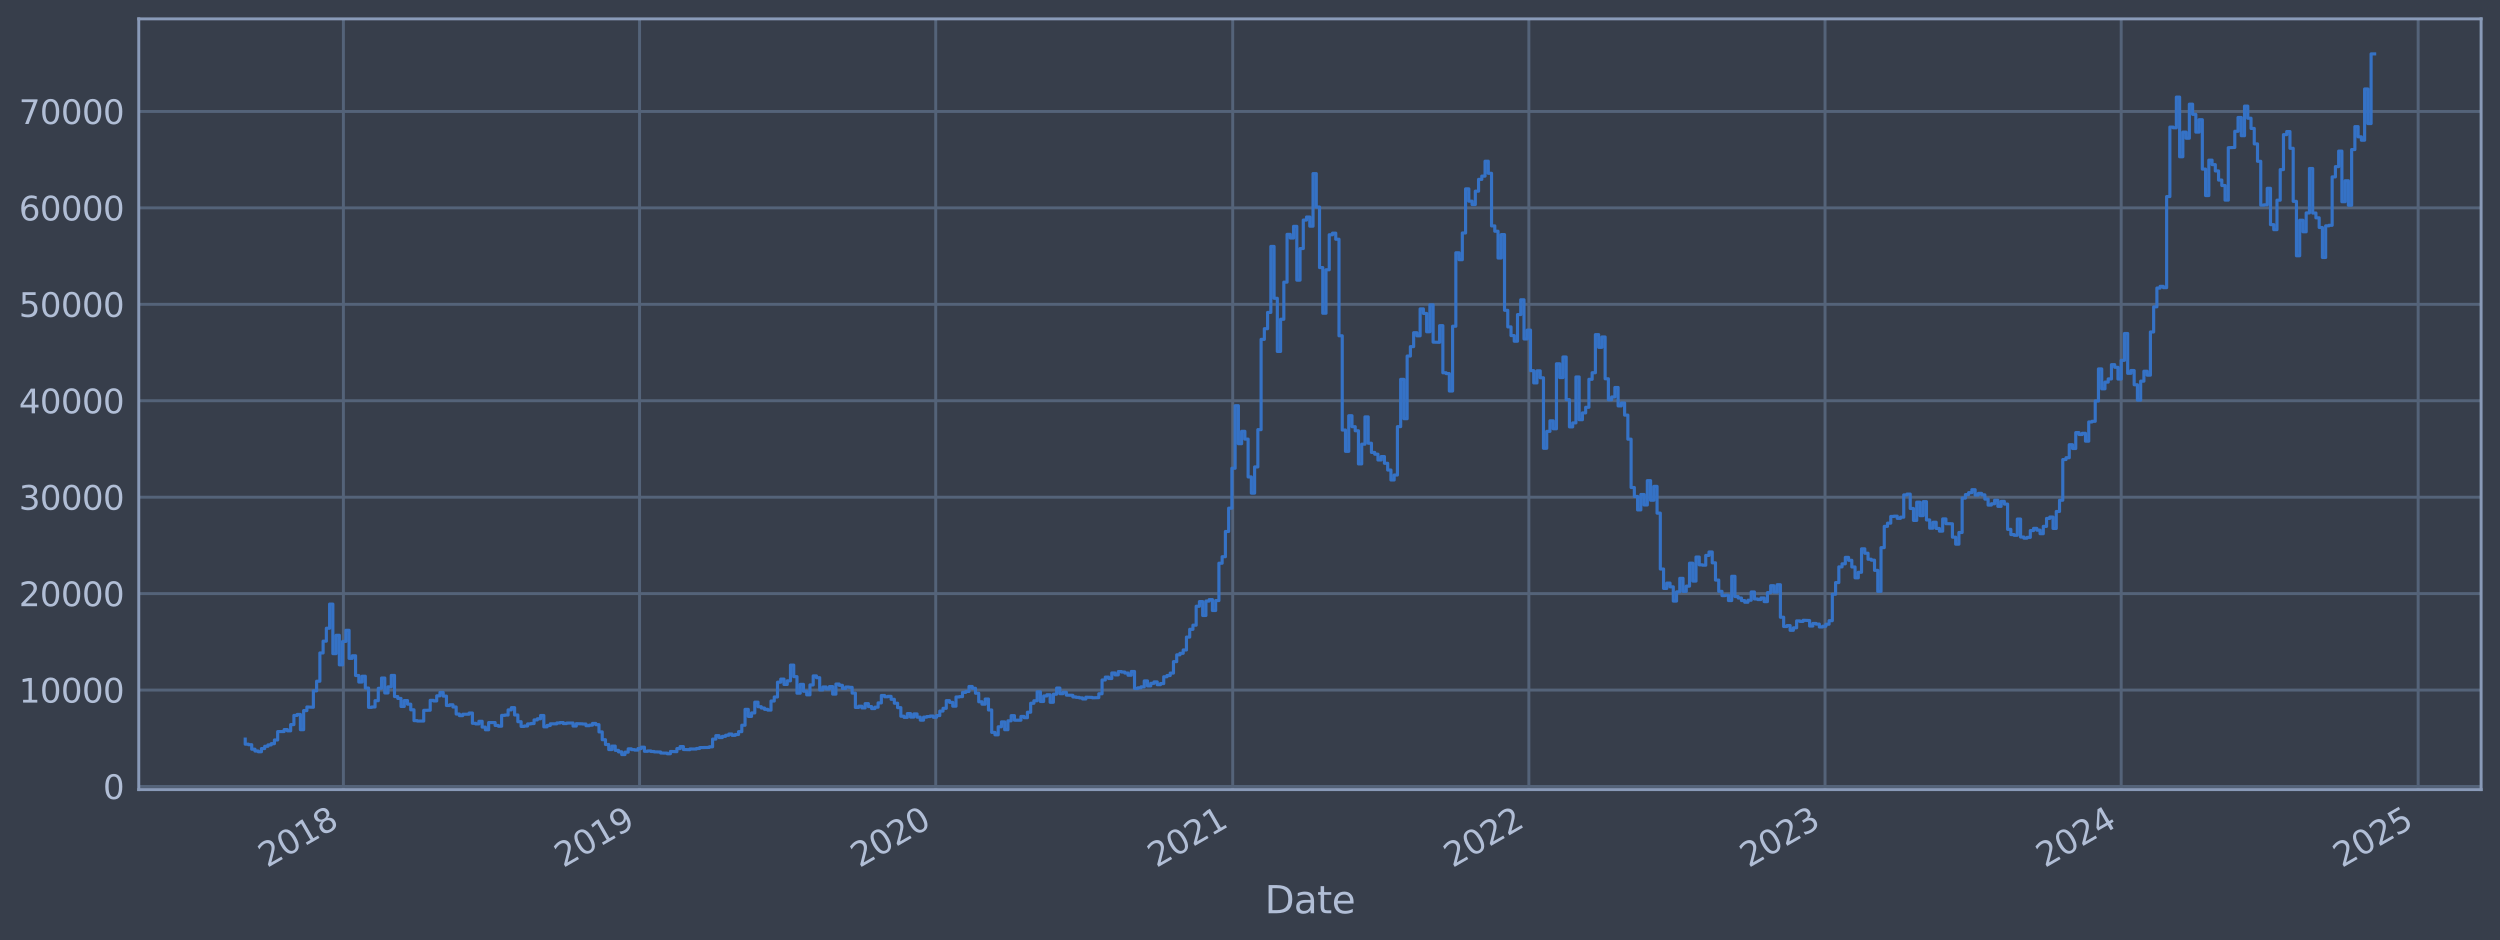 <?xml version="1.0" encoding="utf-8" standalone="no"?>
<!DOCTYPE svg PUBLIC "-//W3C//DTD SVG 1.1//EN"
  "http://www.w3.org/Graphics/SVG/1.1/DTD/svg11.dtd">
<svg xmlns:xlink="http://www.w3.org/1999/xlink" width="952.884pt" height="358.291pt" viewBox="0 0 952.884 358.291" xmlns="http://www.w3.org/2000/svg" version="1.1">
 <defs>
  <style type="text/css">*{stroke-linejoin: round; stroke-linecap: butt}</style>
 </defs>
 <g id="figure_1">
  <g id="patch_1">
   <path d="M 0 358.291 
L 952.884 358.291 
L 952.884 0 
L 0 0 
z
" style="fill: #373e4b"/>
  </g>
  <g id="axes_1">
   <g id="patch_2">
    <path d="M 52.884 300.96 
L 945.684 300.96 
L 945.684 7.2 
L 52.884 7.2 
z
" style="fill: #373e4b"/>
   </g>
   <g id="matplotlib.axis_1">
    <g id="xtick_1">
     <g id="line2d_1">
      <path d="M 130.887 300.96 
L 130.887 7.2 
" clip-path="url(#p00e44bc0e4)" style="fill: none; stroke: #546379; stroke-width: 1.12; stroke-linecap: square"/>
     </g>
     <g id="line2d_2"/>
     <g id="text_1">
      <!-- 2018 -->
      <g style="fill: #b1bed6" transform="translate(101.806 330.885) rotate(-30) scale(0.126 -0.126)">
       <defs>
        <path id="DejaVuSans-32" d="M 1228 531 
L 3431 531 
L 3431 0 
L 469 0 
L 469 531 
Q 828 903 1448 1529 
Q 2069 2156 2228 2338 
Q 2531 2678 2651 2914 
Q 2772 3150 2772 3378 
Q 2772 3750 2511 3984 
Q 2250 4219 1831 4219 
Q 1534 4219 1204 4116 
Q 875 4013 500 3803 
L 500 4441 
Q 881 4594 1212 4672 
Q 1544 4750 1819 4750 
Q 2544 4750 2975 4387 
Q 3406 4025 3406 3419 
Q 3406 3131 3298 2873 
Q 3191 2616 2906 2266 
Q 2828 2175 2409 1742 
Q 1991 1309 1228 531 
z
" transform="scale(0.016)"/>
        <path id="DejaVuSans-30" d="M 2034 4250 
Q 1547 4250 1301 3770 
Q 1056 3291 1056 2328 
Q 1056 1369 1301 889 
Q 1547 409 2034 409 
Q 2525 409 2770 889 
Q 3016 1369 3016 2328 
Q 3016 3291 2770 3770 
Q 2525 4250 2034 4250 
z
M 2034 4750 
Q 2819 4750 3233 4129 
Q 3647 3509 3647 2328 
Q 3647 1150 3233 529 
Q 2819 -91 2034 -91 
Q 1250 -91 836 529 
Q 422 1150 422 2328 
Q 422 3509 836 4129 
Q 1250 4750 2034 4750 
z
" transform="scale(0.016)"/>
        <path id="DejaVuSans-31" d="M 794 531 
L 1825 531 
L 1825 4091 
L 703 3866 
L 703 4441 
L 1819 4666 
L 2450 4666 
L 2450 531 
L 3481 531 
L 3481 0 
L 794 0 
L 794 531 
z
" transform="scale(0.016)"/>
        <path id="DejaVuSans-38" d="M 2034 2216 
Q 1584 2216 1326 1975 
Q 1069 1734 1069 1313 
Q 1069 891 1326 650 
Q 1584 409 2034 409 
Q 2484 409 2743 651 
Q 3003 894 3003 1313 
Q 3003 1734 2745 1975 
Q 2488 2216 2034 2216 
z
M 1403 2484 
Q 997 2584 770 2862 
Q 544 3141 544 3541 
Q 544 4100 942 4425 
Q 1341 4750 2034 4750 
Q 2731 4750 3128 4425 
Q 3525 4100 3525 3541 
Q 3525 3141 3298 2862 
Q 3072 2584 2669 2484 
Q 3125 2378 3379 2068 
Q 3634 1759 3634 1313 
Q 3634 634 3220 271 
Q 2806 -91 2034 -91 
Q 1263 -91 848 271 
Q 434 634 434 1313 
Q 434 1759 690 2068 
Q 947 2378 1403 2484 
z
M 1172 3481 
Q 1172 3119 1398 2916 
Q 1625 2713 2034 2713 
Q 2441 2713 2670 2916 
Q 2900 3119 2900 3481 
Q 2900 3844 2670 4047 
Q 2441 4250 2034 4250 
Q 1625 4250 1398 4047 
Q 1172 3844 1172 3481 
z
" transform="scale(0.016)"/>
       </defs>
       <use xlink:href="#DejaVuSans-32"/>
       <use xlink:href="#DejaVuSans-30" x="63.623"/>
       <use xlink:href="#DejaVuSans-31" x="127.246"/>
       <use xlink:href="#DejaVuSans-38" x="190.869"/>
      </g>
     </g>
    </g>
    <g id="xtick_2">
     <g id="line2d_3">
      <path d="M 243.771 300.96 
L 243.771 7.2 
" clip-path="url(#p00e44bc0e4)" style="fill: none; stroke: #546379; stroke-width: 1.12; stroke-linecap: square"/>
     </g>
     <g id="line2d_4"/>
     <g id="text_2">
      <!-- 2019 -->
      <g style="fill: #b1bed6" transform="translate(214.69 330.885) rotate(-30) scale(0.126 -0.126)">
       <defs>
        <path id="DejaVuSans-39" d="M 703 97 
L 703 672 
Q 941 559 1184 500 
Q 1428 441 1663 441 
Q 2288 441 2617 861 
Q 2947 1281 2994 2138 
Q 2813 1869 2534 1725 
Q 2256 1581 1919 1581 
Q 1219 1581 811 2004 
Q 403 2428 403 3163 
Q 403 3881 828 4315 
Q 1253 4750 1959 4750 
Q 2769 4750 3195 4129 
Q 3622 3509 3622 2328 
Q 3622 1225 3098 567 
Q 2575 -91 1691 -91 
Q 1453 -91 1209 -44 
Q 966 3 703 97 
z
M 1959 2075 
Q 2384 2075 2632 2365 
Q 2881 2656 2881 3163 
Q 2881 3666 2632 3958 
Q 2384 4250 1959 4250 
Q 1534 4250 1286 3958 
Q 1038 3666 1038 3163 
Q 1038 2656 1286 2365 
Q 1534 2075 1959 2075 
z
" transform="scale(0.016)"/>
       </defs>
       <use xlink:href="#DejaVuSans-32"/>
       <use xlink:href="#DejaVuSans-30" x="63.623"/>
       <use xlink:href="#DejaVuSans-31" x="127.246"/>
       <use xlink:href="#DejaVuSans-39" x="190.869"/>
      </g>
     </g>
    </g>
    <g id="xtick_3">
     <g id="line2d_5">
      <path d="M 356.654 300.96 
L 356.654 7.2 
" clip-path="url(#p00e44bc0e4)" style="fill: none; stroke: #546379; stroke-width: 1.12; stroke-linecap: square"/>
     </g>
     <g id="line2d_6"/>
     <g id="text_3">
      <!-- 2020 -->
      <g style="fill: #b1bed6" transform="translate(327.573 330.885) rotate(-30) scale(0.126 -0.126)">
       <use xlink:href="#DejaVuSans-32"/>
       <use xlink:href="#DejaVuSans-30" x="63.623"/>
       <use xlink:href="#DejaVuSans-32" x="127.246"/>
       <use xlink:href="#DejaVuSans-30" x="190.869"/>
      </g>
     </g>
    </g>
    <g id="xtick_4">
     <g id="line2d_7">
      <path d="M 469.847 300.96 
L 469.847 7.2 
" clip-path="url(#p00e44bc0e4)" style="fill: none; stroke: #546379; stroke-width: 1.12; stroke-linecap: square"/>
     </g>
     <g id="line2d_8"/>
     <g id="text_4">
      <!-- 2021 -->
      <g style="fill: #b1bed6" transform="translate(440.766 330.885) rotate(-30) scale(0.126 -0.126)">
       <use xlink:href="#DejaVuSans-32"/>
       <use xlink:href="#DejaVuSans-30" x="63.623"/>
       <use xlink:href="#DejaVuSans-32" x="127.246"/>
       <use xlink:href="#DejaVuSans-31" x="190.869"/>
      </g>
     </g>
    </g>
    <g id="xtick_5">
     <g id="line2d_9">
      <path d="M 582.731 300.96 
L 582.731 7.2 
" clip-path="url(#p00e44bc0e4)" style="fill: none; stroke: #546379; stroke-width: 1.12; stroke-linecap: square"/>
     </g>
     <g id="line2d_10"/>
     <g id="text_5">
      <!-- 2022 -->
      <g style="fill: #b1bed6" transform="translate(553.65 330.885) rotate(-30) scale(0.126 -0.126)">
       <use xlink:href="#DejaVuSans-32"/>
       <use xlink:href="#DejaVuSans-30" x="63.623"/>
       <use xlink:href="#DejaVuSans-32" x="127.246"/>
       <use xlink:href="#DejaVuSans-32" x="190.869"/>
      </g>
     </g>
    </g>
    <g id="xtick_6">
     <g id="line2d_11">
      <path d="M 695.614 300.96 
L 695.614 7.2 
" clip-path="url(#p00e44bc0e4)" style="fill: none; stroke: #546379; stroke-width: 1.12; stroke-linecap: square"/>
     </g>
     <g id="line2d_12"/>
     <g id="text_6">
      <!-- 2023 -->
      <g style="fill: #b1bed6" transform="translate(666.533 330.885) rotate(-30) scale(0.126 -0.126)">
       <defs>
        <path id="DejaVuSans-33" d="M 2597 2516 
Q 3050 2419 3304 2112 
Q 3559 1806 3559 1356 
Q 3559 666 3084 287 
Q 2609 -91 1734 -91 
Q 1441 -91 1130 -33 
Q 819 25 488 141 
L 488 750 
Q 750 597 1062 519 
Q 1375 441 1716 441 
Q 2309 441 2620 675 
Q 2931 909 2931 1356 
Q 2931 1769 2642 2001 
Q 2353 2234 1838 2234 
L 1294 2234 
L 1294 2753 
L 1863 2753 
Q 2328 2753 2575 2939 
Q 2822 3125 2822 3475 
Q 2822 3834 2567 4026 
Q 2313 4219 1838 4219 
Q 1578 4219 1281 4162 
Q 984 4106 628 3988 
L 628 4550 
Q 988 4650 1302 4700 
Q 1616 4750 1894 4750 
Q 2613 4750 3031 4423 
Q 3450 4097 3450 3541 
Q 3450 3153 3228 2886 
Q 3006 2619 2597 2516 
z
" transform="scale(0.016)"/>
       </defs>
       <use xlink:href="#DejaVuSans-32"/>
       <use xlink:href="#DejaVuSans-30" x="63.623"/>
       <use xlink:href="#DejaVuSans-32" x="127.246"/>
       <use xlink:href="#DejaVuSans-33" x="190.869"/>
      </g>
     </g>
    </g>
    <g id="xtick_7">
     <g id="line2d_13">
      <path d="M 808.498 300.96 
L 808.498 7.2 
" clip-path="url(#p00e44bc0e4)" style="fill: none; stroke: #546379; stroke-width: 1.12; stroke-linecap: square"/>
     </g>
     <g id="line2d_14"/>
     <g id="text_7">
      <!-- 2024 -->
      <g style="fill: #b1bed6" transform="translate(779.417 330.885) rotate(-30) scale(0.126 -0.126)">
       <defs>
        <path id="DejaVuSans-34" d="M 2419 4116 
L 825 1625 
L 2419 1625 
L 2419 4116 
z
M 2253 4666 
L 3047 4666 
L 3047 1625 
L 3713 1625 
L 3713 1100 
L 3047 1100 
L 3047 0 
L 2419 0 
L 2419 1100 
L 313 1100 
L 313 1709 
L 2253 4666 
z
" transform="scale(0.016)"/>
       </defs>
       <use xlink:href="#DejaVuSans-32"/>
       <use xlink:href="#DejaVuSans-30" x="63.623"/>
       <use xlink:href="#DejaVuSans-32" x="127.246"/>
       <use xlink:href="#DejaVuSans-34" x="190.869"/>
      </g>
     </g>
    </g>
    <g id="xtick_8">
     <g id="line2d_15">
      <path d="M 921.691 300.96 
L 921.691 7.2 
" clip-path="url(#p00e44bc0e4)" style="fill: none; stroke: #546379; stroke-width: 1.12; stroke-linecap: square"/>
     </g>
     <g id="line2d_16"/>
     <g id="text_8">
      <!-- 2025 -->
      <g style="fill: #b1bed6" transform="translate(892.61 330.885) rotate(-30) scale(0.126 -0.126)">
       <defs>
        <path id="DejaVuSans-35" d="M 691 4666 
L 3169 4666 
L 3169 4134 
L 1269 4134 
L 1269 2991 
Q 1406 3038 1543 3061 
Q 1681 3084 1819 3084 
Q 2600 3084 3056 2656 
Q 3513 2228 3513 1497 
Q 3513 744 3044 326 
Q 2575 -91 1722 -91 
Q 1428 -91 1123 -41 
Q 819 9 494 109 
L 494 744 
Q 775 591 1075 516 
Q 1375 441 1709 441 
Q 2250 441 2565 725 
Q 2881 1009 2881 1497 
Q 2881 1984 2565 2268 
Q 2250 2553 1709 2553 
Q 1456 2553 1204 2497 
Q 953 2441 691 2322 
L 691 4666 
z
" transform="scale(0.016)"/>
       </defs>
       <use xlink:href="#DejaVuSans-32"/>
       <use xlink:href="#DejaVuSans-30" x="63.623"/>
       <use xlink:href="#DejaVuSans-32" x="127.246"/>
       <use xlink:href="#DejaVuSans-35" x="190.869"/>
      </g>
     </g>
    </g>
    <g id="text_9">
     <!-- Date -->
     <g style="fill: #b1bed6" transform="translate(482.075 348.096) scale(0.144 -0.144)">
      <defs>
       <path id="DejaVuSans-44" d="M 1259 4147 
L 1259 519 
L 2022 519 
Q 2988 519 3436 956 
Q 3884 1394 3884 2338 
Q 3884 3275 3436 3711 
Q 2988 4147 2022 4147 
L 1259 4147 
z
M 628 4666 
L 1925 4666 
Q 3281 4666 3915 4102 
Q 4550 3538 4550 2338 
Q 4550 1131 3912 565 
Q 3275 0 1925 0 
L 628 0 
L 628 4666 
z
" transform="scale(0.016)"/>
       <path id="DejaVuSans-61" d="M 2194 1759 
Q 1497 1759 1228 1600 
Q 959 1441 959 1056 
Q 959 750 1161 570 
Q 1363 391 1709 391 
Q 2188 391 2477 730 
Q 2766 1069 2766 1631 
L 2766 1759 
L 2194 1759 
z
M 3341 1997 
L 3341 0 
L 2766 0 
L 2766 531 
Q 2569 213 2275 61 
Q 1981 -91 1556 -91 
Q 1019 -91 701 211 
Q 384 513 384 1019 
Q 384 1609 779 1909 
Q 1175 2209 1959 2209 
L 2766 2209 
L 2766 2266 
Q 2766 2663 2505 2880 
Q 2244 3097 1772 3097 
Q 1472 3097 1187 3025 
Q 903 2953 641 2809 
L 641 3341 
Q 956 3463 1253 3523 
Q 1550 3584 1831 3584 
Q 2591 3584 2966 3190 
Q 3341 2797 3341 1997 
z
" transform="scale(0.016)"/>
       <path id="DejaVuSans-74" d="M 1172 4494 
L 1172 3500 
L 2356 3500 
L 2356 3053 
L 1172 3053 
L 1172 1153 
Q 1172 725 1289 603 
Q 1406 481 1766 481 
L 2356 481 
L 2356 0 
L 1766 0 
Q 1100 0 847 248 
Q 594 497 594 1153 
L 594 3053 
L 172 3053 
L 172 3500 
L 594 3500 
L 594 4494 
L 1172 4494 
z
" transform="scale(0.016)"/>
       <path id="DejaVuSans-65" d="M 3597 1894 
L 3597 1613 
L 953 1613 
Q 991 1019 1311 708 
Q 1631 397 2203 397 
Q 2534 397 2845 478 
Q 3156 559 3463 722 
L 3463 178 
Q 3153 47 2828 -22 
Q 2503 -91 2169 -91 
Q 1331 -91 842 396 
Q 353 884 353 1716 
Q 353 2575 817 3079 
Q 1281 3584 2069 3584 
Q 2775 3584 3186 3129 
Q 3597 2675 3597 1894 
z
M 3022 2063 
Q 3016 2534 2758 2815 
Q 2500 3097 2075 3097 
Q 1594 3097 1305 2825 
Q 1016 2553 972 2059 
L 3022 2063 
z
" transform="scale(0.016)"/>
      </defs>
      <use xlink:href="#DejaVuSans-44"/>
      <use xlink:href="#DejaVuSans-61" x="77.002"/>
      <use xlink:href="#DejaVuSans-74" x="138.281"/>
      <use xlink:href="#DejaVuSans-65" x="177.49"/>
     </g>
    </g>
   </g>
   <g id="matplotlib.axis_2">
    <g id="ytick_1">
     <g id="line2d_17">
      <path d="M 52.884 299.766 
L 945.684 299.766 
" clip-path="url(#p00e44bc0e4)" style="fill: none; stroke: #546379; stroke-width: 1.12; stroke-linecap: square"/>
     </g>
     <g id="line2d_18"/>
     <g id="text_10">
      <!-- 0 -->
      <g style="fill: #b1bed6" transform="translate(39.267 304.553) scale(0.126 -0.126)">
       <use xlink:href="#DejaVuSans-30"/>
      </g>
     </g>
    </g>
    <g id="ytick_2">
     <g id="line2d_19">
      <path d="M 52.884 263.011 
L 945.684 263.011 
" clip-path="url(#p00e44bc0e4)" style="fill: none; stroke: #546379; stroke-width: 1.12; stroke-linecap: square"/>
     </g>
     <g id="line2d_20"/>
     <g id="text_11">
      <!-- 10000 -->
      <g style="fill: #b1bed6" transform="translate(7.2 267.798) scale(0.126 -0.126)">
       <use xlink:href="#DejaVuSans-31"/>
       <use xlink:href="#DejaVuSans-30" x="63.623"/>
       <use xlink:href="#DejaVuSans-30" x="127.246"/>
       <use xlink:href="#DejaVuSans-30" x="190.869"/>
       <use xlink:href="#DejaVuSans-30" x="254.492"/>
      </g>
     </g>
    </g>
    <g id="ytick_3">
     <g id="line2d_21">
      <path d="M 52.884 226.256 
L 945.684 226.256 
" clip-path="url(#p00e44bc0e4)" style="fill: none; stroke: #546379; stroke-width: 1.12; stroke-linecap: square"/>
     </g>
     <g id="line2d_22"/>
     <g id="text_12">
      <!-- 20000 -->
      <g style="fill: #b1bed6" transform="translate(7.2 231.043) scale(0.126 -0.126)">
       <use xlink:href="#DejaVuSans-32"/>
       <use xlink:href="#DejaVuSans-30" x="63.623"/>
       <use xlink:href="#DejaVuSans-30" x="127.246"/>
       <use xlink:href="#DejaVuSans-30" x="190.869"/>
       <use xlink:href="#DejaVuSans-30" x="254.492"/>
      </g>
     </g>
    </g>
    <g id="ytick_4">
     <g id="line2d_23">
      <path d="M 52.884 189.501 
L 945.684 189.501 
" clip-path="url(#p00e44bc0e4)" style="fill: none; stroke: #546379; stroke-width: 1.12; stroke-linecap: square"/>
     </g>
     <g id="line2d_24"/>
     <g id="text_13">
      <!-- 30000 -->
      <g style="fill: #b1bed6" transform="translate(7.2 194.288) scale(0.126 -0.126)">
       <use xlink:href="#DejaVuSans-33"/>
       <use xlink:href="#DejaVuSans-30" x="63.623"/>
       <use xlink:href="#DejaVuSans-30" x="127.246"/>
       <use xlink:href="#DejaVuSans-30" x="190.869"/>
       <use xlink:href="#DejaVuSans-30" x="254.492"/>
      </g>
     </g>
    </g>
    <g id="ytick_5">
     <g id="line2d_25">
      <path d="M 52.884 152.746 
L 945.684 152.746 
" clip-path="url(#p00e44bc0e4)" style="fill: none; stroke: #546379; stroke-width: 1.12; stroke-linecap: square"/>
     </g>
     <g id="line2d_26"/>
     <g id="text_14">
      <!-- 40000 -->
      <g style="fill: #b1bed6" transform="translate(7.2 157.533) scale(0.126 -0.126)">
       <use xlink:href="#DejaVuSans-34"/>
       <use xlink:href="#DejaVuSans-30" x="63.623"/>
       <use xlink:href="#DejaVuSans-30" x="127.246"/>
       <use xlink:href="#DejaVuSans-30" x="190.869"/>
       <use xlink:href="#DejaVuSans-30" x="254.492"/>
      </g>
     </g>
    </g>
    <g id="ytick_6">
     <g id="line2d_27">
      <path d="M 52.884 115.991 
L 945.684 115.991 
" clip-path="url(#p00e44bc0e4)" style="fill: none; stroke: #546379; stroke-width: 1.12; stroke-linecap: square"/>
     </g>
     <g id="line2d_28"/>
     <g id="text_15">
      <!-- 50000 -->
      <g style="fill: #b1bed6" transform="translate(7.2 120.778) scale(0.126 -0.126)">
       <use xlink:href="#DejaVuSans-35"/>
       <use xlink:href="#DejaVuSans-30" x="63.623"/>
       <use xlink:href="#DejaVuSans-30" x="127.246"/>
       <use xlink:href="#DejaVuSans-30" x="190.869"/>
       <use xlink:href="#DejaVuSans-30" x="254.492"/>
      </g>
     </g>
    </g>
    <g id="ytick_7">
     <g id="line2d_29">
      <path d="M 52.884 79.236 
L 945.684 79.236 
" clip-path="url(#p00e44bc0e4)" style="fill: none; stroke: #546379; stroke-width: 1.12; stroke-linecap: square"/>
     </g>
     <g id="line2d_30"/>
     <g id="text_16">
      <!-- 60000 -->
      <g style="fill: #b1bed6" transform="translate(7.2 84.023) scale(0.126 -0.126)">
       <defs>
        <path id="DejaVuSans-36" d="M 2113 2584 
Q 1688 2584 1439 2293 
Q 1191 2003 1191 1497 
Q 1191 994 1439 701 
Q 1688 409 2113 409 
Q 2538 409 2786 701 
Q 3034 994 3034 1497 
Q 3034 2003 2786 2293 
Q 2538 2584 2113 2584 
z
M 3366 4563 
L 3366 3988 
Q 3128 4100 2886 4159 
Q 2644 4219 2406 4219 
Q 1781 4219 1451 3797 
Q 1122 3375 1075 2522 
Q 1259 2794 1537 2939 
Q 1816 3084 2150 3084 
Q 2853 3084 3261 2657 
Q 3669 2231 3669 1497 
Q 3669 778 3244 343 
Q 2819 -91 2113 -91 
Q 1303 -91 875 529 
Q 447 1150 447 2328 
Q 447 3434 972 4092 
Q 1497 4750 2381 4750 
Q 2619 4750 2861 4703 
Q 3103 4656 3366 4563 
z
" transform="scale(0.016)"/>
       </defs>
       <use xlink:href="#DejaVuSans-36"/>
       <use xlink:href="#DejaVuSans-30" x="63.623"/>
       <use xlink:href="#DejaVuSans-30" x="127.246"/>
       <use xlink:href="#DejaVuSans-30" x="190.869"/>
       <use xlink:href="#DejaVuSans-30" x="254.492"/>
      </g>
     </g>
    </g>
    <g id="ytick_8">
     <g id="line2d_31">
      <path d="M 52.884 42.481 
L 945.684 42.481 
" clip-path="url(#p00e44bc0e4)" style="fill: none; stroke: #546379; stroke-width: 1.12; stroke-linecap: square"/>
     </g>
     <g id="line2d_32"/>
     <g id="text_17">
      <!-- 70000 -->
      <g style="fill: #b1bed6" transform="translate(7.2 47.268) scale(0.126 -0.126)">
       <defs>
        <path id="DejaVuSans-37" d="M 525 4666 
L 3525 4666 
L 3525 4397 
L 1831 0 
L 1172 0 
L 2766 4134 
L 525 4134 
L 525 4666 
z
" transform="scale(0.016)"/>
       </defs>
       <use xlink:href="#DejaVuSans-37"/>
       <use xlink:href="#DejaVuSans-30" x="63.623"/>
       <use xlink:href="#DejaVuSans-30" x="127.246"/>
       <use xlink:href="#DejaVuSans-30" x="190.869"/>
       <use xlink:href="#DejaVuSans-30" x="254.492"/>
      </g>
     </g>
    </g>
   </g>
   <g id="line2d_33">
    <path d="M 93.466 281.725 
L 93.466 283.649 
L 94.703 283.649 
L 94.703 283.848 
L 95.94 283.848 
L 95.94 285.56 
L 97.177 285.56 
L 97.177 286.246 
L 98.414 286.246 
L 98.414 286.531 
L 99.651 286.531 
L 99.651 285.314 
L 100.888 285.314 
L 100.888 284.46 
L 102.125 284.46 
L 102.125 283.931 
L 103.362 283.931 
L 103.362 283.449 
L 104.599 283.449 
L 104.599 282.042 
L 105.836 282.042 
L 105.836 278.846 
L 108.311 278.826 
L 108.311 278.079 
L 109.548 278.079 
L 109.548 278.559 
L 110.785 278.559 
L 110.785 276.184 
L 112.022 276.184 
L 112.022 272.693 
L 113.259 272.693 
L 113.259 272.316 
L 114.496 272.316 
L 114.496 278.117 
L 115.733 278.117 
L 115.733 270.845 
L 116.97 270.845 
L 116.97 269.47 
L 119.444 269.58 
L 119.444 263.309 
L 120.681 263.309 
L 120.681 259.656 
L 121.918 259.656 
L 121.918 248.883 
L 123.155 248.883 
L 123.155 244.38 
L 124.393 244.38 
L 124.393 239.458 
L 125.63 239.458 
L 125.63 230.256 
L 126.867 230.256 
L 126.867 249.13 
L 128.104 249.13 
L 128.104 242.142 
L 129.341 242.142 
L 129.341 253.409 
L 130.578 253.409 
L 130.578 244.489 
L 131.815 244.489 
L 131.815 240.249 
L 133.052 240.249 
L 133.052 250.935 
L 134.289 250.935 
L 134.289 249.948 
L 135.526 249.948 
L 135.526 257.474 
L 136.763 257.474 
L 136.763 259.955 
L 138 259.955 
L 138 257.75 
L 139.238 257.75 
L 139.238 262.261 
L 140.475 262.261 
L 140.475 269.62 
L 141.712 269.62 
L 141.712 269.461 
L 142.949 269.461 
L 142.949 267.07 
L 144.186 267.07 
L 144.186 262.355 
L 145.423 262.355 
L 145.423 258.432 
L 146.66 258.432 
L 146.66 264.115 
L 147.897 264.115 
L 147.897 261.79 
L 149.134 261.79 
L 149.134 257.436 
L 150.371 257.436 
L 150.371 265.494 
L 151.608 265.494 
L 151.608 266.209 
L 152.845 266.209 
L 152.845 269.267 
L 154.082 269.267 
L 154.082 267.018 
L 155.32 267.018 
L 155.32 268.4 
L 156.557 268.4 
L 156.557 270.544 
L 157.794 270.544 
L 157.794 274.672 
L 159.031 274.672 
L 159.031 274.822 
L 161.505 274.83 
L 161.505 270.747 
L 163.979 270.703 
L 163.979 266.942 
L 165.216 266.942 
L 165.216 267.164 
L 166.453 267.164 
L 166.453 265.222 
L 167.69 265.222 
L 167.69 263.918 
L 168.927 263.918 
L 168.927 265.33 
L 170.165 265.33 
L 170.165 268.904 
L 171.402 268.904 
L 171.402 268.631 
L 172.639 268.631 
L 172.639 269.472 
L 173.876 269.472 
L 173.876 272.156 
L 175.113 272.156 
L 175.113 272.771 
L 176.35 272.771 
L 176.35 272.238 
L 178.824 272.217 
L 178.824 271.775 
L 180.061 271.775 
L 180.061 275.681 
L 181.298 275.681 
L 181.298 275.917 
L 182.535 275.917 
L 182.535 274.917 
L 183.772 274.917 
L 183.772 277.136 
L 185.009 277.136 
L 185.009 278.161 
L 186.247 278.161 
L 186.247 275.411 
L 188.721 275.403 
L 188.721 276.503 
L 189.958 276.503 
L 189.958 276.799 
L 191.195 276.799 
L 191.195 272.674 
L 192.432 272.674 
L 192.432 272.543 
L 193.669 272.543 
L 193.669 270.583 
L 194.906 270.583 
L 194.906 269.732 
L 196.143 269.732 
L 196.143 272.513 
L 197.38 272.513 
L 197.38 275.073 
L 198.617 275.073 
L 198.617 276.876 
L 199.854 276.876 
L 199.854 276.718 
L 201.092 276.718 
L 201.092 275.925 
L 202.329 275.925 
L 202.329 275.78 
L 203.566 275.78 
L 203.566 274.401 
L 204.803 274.401 
L 204.803 273.969 
L 206.04 273.969 
L 206.04 272.718 
L 207.277 272.718 
L 207.277 277.037 
L 208.514 277.037 
L 208.514 276.515 
L 209.751 276.515 
L 209.751 275.885 
L 212.225 275.89 
L 212.225 275.569 
L 213.462 275.569 
L 213.462 275.403 
L 214.699 275.403 
L 214.699 275.797 
L 215.937 275.797 
L 215.937 275.605 
L 218.411 275.577 
L 218.411 276.739 
L 219.648 276.739 
L 219.648 275.84 
L 222.122 275.898 
L 222.122 275.978 
L 223.359 275.978 
L 223.359 276.605 
L 224.596 276.605 
L 224.596 276.385 
L 225.833 276.385 
L 225.833 275.74 
L 227.07 275.74 
L 227.07 276.212 
L 228.307 276.212 
L 228.307 278.968 
L 229.544 278.968 
L 229.544 281.945 
L 230.781 281.945 
L 230.781 283.767 
L 232.019 283.767 
L 232.019 285.695 
L 233.256 285.695 
L 233.256 284.373 
L 234.493 284.373 
L 234.493 286.002 
L 235.73 286.002 
L 235.73 286.577 
L 236.967 286.577 
L 236.967 287.607 
L 238.204 287.607 
L 238.204 286.694 
L 239.441 286.694 
L 239.441 285.432 
L 240.678 285.432 
L 240.678 285.72 
L 241.915 285.72 
L 241.915 285.908 
L 243.152 285.908 
L 243.152 285.317 
L 244.389 285.317 
L 244.389 284.8 
L 245.626 284.8 
L 245.626 286.364 
L 246.864 286.364 
L 246.864 286.231 
L 248.101 286.231 
L 248.101 286.44 
L 249.338 286.44 
L 249.338 286.581 
L 251.812 286.622 
L 251.812 287.012 
L 254.286 287.064 
L 254.286 287.289 
L 255.523 287.289 
L 255.523 286.426 
L 257.997 286.504 
L 257.997 285.334 
L 259.234 285.334 
L 259.234 284.551 
L 260.471 284.551 
L 260.471 285.677 
L 262.946 285.746 
L 262.946 285.48 
L 265.42 285.501 
L 265.42 285.298 
L 266.657 285.298 
L 266.657 284.957 
L 270.368 284.886 
L 270.368 284.645 
L 271.605 284.645 
L 271.605 281.715 
L 272.842 281.715 
L 272.842 280.401 
L 274.079 280.401 
L 274.079 281.121 
L 275.316 281.121 
L 275.316 280.666 
L 276.553 280.666 
L 276.553 280.252 
L 277.791 280.252 
L 277.791 279.793 
L 279.028 279.793 
L 279.028 280.281 
L 280.265 280.281 
L 280.265 279.955 
L 281.502 279.955 
L 281.502 278.873 
L 282.739 278.873 
L 282.739 276.434 
L 283.976 276.434 
L 283.976 270.389 
L 285.213 270.389 
L 285.213 273.064 
L 286.45 273.064 
L 286.45 271.737 
L 287.687 271.737 
L 287.687 267.626 
L 288.924 267.626 
L 288.924 269.361 
L 290.161 269.361 
L 290.161 269.866 
L 291.398 269.866 
L 291.398 270.368 
L 292.635 270.368 
L 292.635 270.665 
L 293.873 270.665 
L 293.873 267.203 
L 295.11 267.203 
L 295.11 265.651 
L 296.347 265.651 
L 296.347 260.018 
L 297.584 260.018 
L 297.584 258.847 
L 298.821 258.847 
L 298.821 260.884 
L 300.058 260.884 
L 300.058 259.501 
L 301.295 259.501 
L 301.295 253.503 
L 302.532 253.503 
L 302.532 257.906 
L 303.769 257.906 
L 303.769 264.208 
L 305.006 264.208 
L 305.006 260.852 
L 306.243 260.852 
L 306.243 263.47 
L 307.48 263.47 
L 307.48 264.844 
L 308.718 264.844 
L 308.718 261.065 
L 309.955 261.065 
L 309.955 257.624 
L 311.192 257.624 
L 311.192 258.298 
L 312.429 258.298 
L 312.429 262.949 
L 313.666 262.949 
L 313.666 261.844 
L 314.903 261.844 
L 314.903 262.6 
L 316.14 262.6 
L 316.14 261.687 
L 317.377 261.687 
L 317.377 264.562 
L 318.614 264.562 
L 318.614 260.728 
L 319.851 260.728 
L 319.851 261.22 
L 321.088 261.22 
L 321.088 262.426 
L 322.325 262.426 
L 322.325 261.87 
L 323.562 261.87 
L 323.562 261.997 
L 324.8 261.997 
L 324.8 264.175 
L 326.037 264.175 
L 326.037 269.65 
L 327.274 269.65 
L 327.274 269.175 
L 328.511 269.175 
L 328.511 269.819 
L 329.748 269.819 
L 329.748 268.201 
L 330.985 268.201 
L 330.985 269.319 
L 332.222 269.319 
L 332.222 270.08 
L 333.459 270.08 
L 333.459 269.544 
L 334.696 269.544 
L 334.696 267.911 
L 335.933 267.911 
L 335.933 265.094 
L 337.17 265.094 
L 337.17 265.58 
L 338.407 265.58 
L 338.407 265.425 
L 339.645 265.425 
L 339.645 266.55 
L 340.882 266.55 
L 340.882 268.038 
L 342.119 268.038 
L 342.119 269.715 
L 343.356 269.715 
L 343.356 272.985 
L 344.593 272.985 
L 344.593 273.436 
L 345.83 273.436 
L 345.83 271.988 
L 347.067 271.988 
L 347.067 273.329 
L 348.304 273.329 
L 348.304 272.118 
L 349.541 272.118 
L 349.541 273.342 
L 350.778 273.342 
L 350.778 274.48 
L 352.015 274.48 
L 352.015 273.339 
L 353.252 273.339 
L 353.252 273.116 
L 354.489 273.116 
L 354.489 272.931 
L 355.727 272.931 
L 355.727 273.392 
L 356.964 273.392 
L 356.964 272.746 
L 358.201 272.746 
L 358.201 271.031 
L 359.438 271.031 
L 359.438 269.975 
L 360.675 269.975 
L 360.675 267.053 
L 361.912 267.053 
L 361.912 267.708 
L 363.149 267.708 
L 363.149 269.159 
L 364.386 269.159 
L 364.386 265.658 
L 365.623 265.658 
L 365.623 265.531 
L 366.86 265.531 
L 366.86 263.909 
L 368.097 263.909 
L 368.097 263.545 
L 369.334 263.545 
L 369.334 261.657 
L 370.572 261.657 
L 370.572 262.347 
L 371.809 262.347 
L 371.809 264.225 
L 373.046 264.225 
L 373.046 267.475 
L 374.283 267.475 
L 374.283 268.399 
L 375.52 268.399 
L 375.52 266.439 
L 376.757 266.439 
L 376.757 270.612 
L 377.994 270.612 
L 377.994 279.15 
L 379.231 279.15 
L 379.231 280.074 
L 380.468 280.074 
L 380.468 277.015 
L 381.705 277.015 
L 381.705 275.146 
L 382.942 275.146 
L 382.942 278.134 
L 384.179 278.134 
L 384.179 274.739 
L 385.416 274.739 
L 385.416 272.776 
L 386.654 272.776 
L 386.654 274.504 
L 389.128 274.508 
L 389.128 273.084 
L 390.365 273.084 
L 390.365 273.556 
L 391.602 273.556 
L 391.602 271.468 
L 392.839 271.468 
L 392.839 268.051 
L 394.076 268.051 
L 394.076 267.106 
L 395.313 267.106 
L 395.313 263.666 
L 396.55 263.666 
L 396.55 267.368 
L 397.787 267.368 
L 397.787 265.269 
L 399.024 265.269 
L 399.024 264.81 
L 400.261 264.81 
L 400.261 267.676 
L 401.499 267.676 
L 401.499 264.595 
L 402.736 264.595 
L 402.736 262.261 
L 403.973 262.261 
L 403.973 264.394 
L 405.21 264.394 
L 405.21 263.838 
L 406.447 263.838 
L 406.447 264.946 
L 408.921 265.015 
L 408.921 265.64 
L 410.158 265.64 
L 410.158 265.801 
L 411.395 265.801 
L 411.395 266.005 
L 412.632 266.005 
L 412.632 266.421 
L 413.869 266.421 
L 413.869 265.745 
L 416.343 265.819 
L 416.343 265.975 
L 418.818 265.898 
L 418.818 264.433 
L 420.055 264.433 
L 420.055 259.18 
L 421.292 259.18 
L 421.292 258.072 
L 422.529 258.072 
L 422.529 258.622 
L 423.766 258.622 
L 423.766 256.514 
L 425.003 256.514 
L 425.003 257.229 
L 426.24 257.229 
L 426.24 255.976 
L 427.477 255.976 
L 427.477 256.153 
L 428.714 256.153 
L 428.714 256.528 
L 429.951 256.528 
L 429.951 257.37 
L 431.188 257.37 
L 431.188 255.942 
L 432.426 255.942 
L 432.426 262.425 
L 433.663 262.425 
L 433.663 262.174 
L 434.9 262.174 
L 434.9 261.795 
L 436.137 261.795 
L 436.137 259.542 
L 437.374 259.542 
L 437.374 261.429 
L 438.611 261.429 
L 438.611 260.465 
L 439.848 260.465 
L 439.848 259.921 
L 441.085 259.921 
L 441.085 260.983 
L 442.322 260.983 
L 442.322 260.546 
L 443.559 260.546 
L 443.559 257.951 
L 444.796 257.951 
L 444.796 257.484 
L 446.033 257.484 
L 446.033 256.549 
L 447.27 256.549 
L 447.27 252.189 
L 448.508 252.189 
L 448.508 249.59 
L 449.745 249.59 
L 449.745 249.006 
L 450.982 249.006 
L 450.982 247.737 
L 452.219 247.737 
L 452.219 242.83 
L 453.456 242.83 
L 453.456 239.872 
L 454.693 239.872 
L 454.693 238.293 
L 455.93 238.293 
L 455.93 231.08 
L 457.167 231.08 
L 457.167 229.298 
L 458.404 229.298 
L 458.404 234.591 
L 459.641 234.591 
L 459.641 229.097 
L 460.878 229.097 
L 460.878 228.544 
L 462.115 228.544 
L 462.115 232.697 
L 463.353 232.697 
L 463.353 228.915 
L 464.59 228.915 
L 464.59 214.675 
L 465.827 214.675 
L 465.827 212.197 
L 467.064 212.197 
L 467.064 202.574 
L 468.301 202.574 
L 468.301 193.704 
L 469.538 193.704 
L 469.538 178.472 
L 470.775 178.472 
L 470.775 154.635 
L 472.012 154.635 
L 472.012 169.121 
L 473.249 169.121 
L 473.249 164.403 
L 474.486 164.403 
L 474.486 167.374 
L 475.723 167.374 
L 475.723 181.784 
L 476.96 181.784 
L 476.96 187.96 
L 478.197 187.96 
L 478.197 177.973 
L 479.435 177.973 
L 479.435 163.765 
L 480.672 163.765 
L 480.672 129.354 
L 481.909 129.354 
L 481.909 125.285 
L 483.146 125.285 
L 483.146 119.078 
L 484.383 119.078 
L 484.383 93.934 
L 485.62 93.934 
L 485.62 113.694 
L 486.857 113.694 
L 486.857 133.95 
L 488.094 133.95 
L 488.094 121.692 
L 489.331 121.692 
L 489.331 107.54 
L 490.568 107.54 
L 490.568 89.332 
L 491.805 89.332 
L 491.805 90.732 
L 493.042 90.732 
L 493.042 86.272 
L 494.28 86.272 
L 494.28 106.772 
L 495.517 106.772 
L 495.517 94.733 
L 496.754 94.733 
L 496.754 83.878 
L 497.991 83.878 
L 497.991 82.713 
L 499.228 82.713 
L 499.228 86.21 
L 500.465 86.21 
L 500.465 66.172 
L 501.702 66.172 
L 501.702 78.916 
L 502.939 78.916 
L 502.939 101.992 
L 504.176 101.992 
L 504.176 119.389 
L 505.413 119.389 
L 505.413 102.817 
L 506.65 102.817 
L 506.65 89.478 
L 507.887 89.478 
L 507.887 88.865 
L 509.124 88.865 
L 509.124 91.181 
L 510.362 91.181 
L 510.362 127.986 
L 511.599 127.986 
L 511.599 163.904 
L 512.836 163.904 
L 512.836 172.026 
L 514.073 172.026 
L 514.073 158.46 
L 515.31 158.46 
L 515.31 162.631 
L 516.547 162.631 
L 516.547 164.193 
L 517.784 164.193 
L 517.784 176.82 
L 519.021 176.82 
L 519.021 169.305 
L 520.258 169.305 
L 520.258 158.903 
L 521.495 158.903 
L 521.495 168.946 
L 522.732 168.946 
L 522.732 172.449 
L 523.969 172.449 
L 523.969 173.121 
L 525.207 173.121 
L 525.207 175.325 
L 526.444 175.325 
L 526.444 174.024 
L 527.681 174.024 
L 527.681 176.58 
L 528.918 176.58 
L 528.918 179.156 
L 530.155 179.156 
L 530.155 182.946 
L 531.392 182.946 
L 531.392 181.055 
L 532.629 181.055 
L 532.629 162.603 
L 533.866 162.603 
L 533.866 144.608 
L 535.103 144.608 
L 535.103 159.59 
L 536.34 159.59 
L 536.34 135.713 
L 537.577 135.713 
L 537.577 132.121 
L 538.814 132.121 
L 538.814 126.81 
L 540.051 126.81 
L 540.051 127.993 
L 541.289 127.993 
L 541.289 117.742 
L 542.526 117.742 
L 542.526 119.458 
L 543.763 119.458 
L 543.763 126.445 
L 545 126.445 
L 545 116.184 
L 546.237 116.184 
L 546.237 130.405 
L 548.711 130.476 
L 548.711 124.131 
L 549.948 124.131 
L 549.948 142.081 
L 551.185 142.081 
L 551.185 142.397 
L 552.422 142.397 
L 552.422 149.03 
L 553.659 149.03 
L 553.659 124.345 
L 554.896 124.345 
L 554.896 96.35 
L 556.134 96.35 
L 556.134 98.989 
L 557.371 98.989 
L 557.371 88.801 
L 558.608 88.801 
L 558.608 71.989 
L 559.845 71.989 
L 559.845 76.674 
L 561.082 76.674 
L 561.082 77.967 
L 562.319 77.967 
L 562.319 72.873 
L 563.556 72.873 
L 563.556 68.375 
L 564.793 68.375 
L 564.793 67.132 
L 566.03 67.132 
L 566.03 61.451 
L 567.267 61.451 
L 567.267 66.062 
L 568.504 66.062 
L 568.504 86.098 
L 569.741 86.098 
L 569.741 88.137 
L 570.979 88.137 
L 570.979 98.344 
L 572.216 98.344 
L 572.216 89.418 
L 573.453 89.418 
L 573.453 118.268 
L 574.69 118.268 
L 574.69 124.593 
L 575.927 124.593 
L 575.927 127.91 
L 577.164 127.91 
L 577.164 130.055 
L 578.401 130.055 
L 578.401 119.907 
L 579.638 119.907 
L 579.638 114.26 
L 580.875 114.26 
L 580.875 129.19 
L 582.112 129.19 
L 582.112 125.812 
L 583.349 125.812 
L 583.349 141.276 
L 584.586 141.276 
L 584.586 145.95 
L 585.823 145.95 
L 585.823 141.354 
L 587.061 141.354 
L 587.061 143.993 
L 588.298 143.993 
L 588.298 170.861 
L 589.535 170.861 
L 589.535 164.421 
L 590.772 164.421 
L 590.772 160.396 
L 592.009 160.396 
L 592.009 163.433 
L 593.246 163.433 
L 593.246 138.654 
L 594.483 138.654 
L 594.483 143.92 
L 595.72 143.92 
L 595.72 136.073 
L 596.957 136.073 
L 596.957 152.323 
L 598.194 152.323 
L 598.194 162.701 
L 599.431 162.701 
L 599.431 161.183 
L 600.668 161.183 
L 600.668 143.688 
L 601.906 143.688 
L 601.906 159.978 
L 603.143 159.978 
L 603.143 157.373 
L 604.38 157.373 
L 604.38 155.242 
L 605.617 155.242 
L 605.617 144.578 
L 606.854 144.578 
L 606.854 142.069 
L 608.091 142.069 
L 608.091 127.538 
L 609.328 127.538 
L 609.328 132.387 
L 610.565 132.387 
L 610.565 128.446 
L 611.802 128.446 
L 611.802 144.37 
L 613.039 144.37 
L 613.039 152.37 
L 614.276 152.37 
L 614.276 151.317 
L 615.513 151.317 
L 615.513 147.689 
L 616.75 147.689 
L 616.75 154.71 
L 617.988 154.71 
L 617.988 153.591 
L 619.225 153.591 
L 619.225 158.22 
L 620.462 158.22 
L 620.462 167.4 
L 621.699 167.4 
L 621.699 185.811 
L 622.936 185.811 
L 622.936 189.227 
L 624.173 189.227 
L 624.173 194.349 
L 625.41 194.349 
L 625.41 188.476 
L 626.647 188.476 
L 626.647 192.464 
L 627.884 192.464 
L 627.884 183.196 
L 629.121 183.196 
L 629.121 190.671 
L 630.358 190.671 
L 630.358 185.393 
L 631.595 185.393 
L 631.595 195.586 
L 632.833 195.586 
L 632.833 216.881 
L 634.07 216.881 
L 634.07 224.27 
L 635.307 224.27 
L 635.307 222.256 
L 636.544 222.256 
L 636.544 223.675 
L 637.781 223.675 
L 637.781 229.098 
L 639.018 229.098 
L 639.018 225.588 
L 640.255 225.588 
L 640.255 220.439 
L 641.492 220.439 
L 641.492 225.434 
L 642.729 225.434 
L 642.729 223.41 
L 643.966 223.41 
L 643.966 214.663 
L 645.203 214.663 
L 645.203 221.475 
L 646.44 221.475 
L 646.44 212.319 
L 647.677 212.319 
L 647.677 215.297 
L 648.915 215.297 
L 648.915 215.424 
L 650.152 215.424 
L 650.152 211.701 
L 651.389 211.701 
L 651.389 210.397 
L 652.626 210.397 
L 652.626 214.517 
L 653.863 214.517 
L 653.863 221.1 
L 655.1 221.1 
L 655.1 225.399 
L 656.337 225.399 
L 656.337 227.017 
L 657.574 227.017 
L 657.574 226.863 
L 658.811 226.863 
L 658.811 228.902 
L 660.048 228.902 
L 660.048 219.66 
L 661.285 219.66 
L 661.285 227.378 
L 662.522 227.378 
L 662.522 227.939 
L 663.76 227.939 
L 663.76 228.9 
L 664.997 228.9 
L 664.997 229.546 
L 666.234 229.546 
L 666.234 228.775 
L 667.471 228.775 
L 667.471 225.639 
L 668.708 225.639 
L 668.708 228.308 
L 669.945 228.308 
L 669.945 228.523 
L 671.182 228.523 
L 671.182 227.914 
L 672.419 227.914 
L 672.419 229.302 
L 673.656 229.302 
L 673.656 225.884 
L 674.893 225.884 
L 674.893 223.256 
L 676.13 223.256 
L 676.13 225.69 
L 677.367 225.69 
L 677.367 222.873 
L 678.604 222.873 
L 678.604 235.26 
L 679.842 235.26 
L 679.842 238.797 
L 681.079 238.797 
L 681.079 238.447 
L 682.316 238.447 
L 682.316 240.242 
L 683.553 240.242 
L 683.553 239.291 
L 684.79 239.291 
L 684.79 236.656 
L 686.027 236.656 
L 686.027 236.851 
L 687.264 236.851 
L 687.264 236.42 
L 689.738 236.522 
L 689.738 238.615 
L 690.975 238.615 
L 690.975 237.633 
L 692.212 237.633 
L 692.212 237.878 
L 693.449 237.878 
L 693.449 238.976 
L 694.687 238.976 
L 694.687 238.702 
L 695.924 238.702 
L 695.924 237.921 
L 697.161 237.921 
L 697.161 236.577 
L 698.398 236.577 
L 698.398 226.501 
L 699.635 226.501 
L 699.635 222.047 
L 700.872 222.047 
L 700.872 216.066 
L 702.109 216.066 
L 702.109 214.9 
L 703.346 214.9 
L 703.346 212.452 
L 704.583 212.452 
L 704.583 213.559 
L 705.82 213.559 
L 705.82 216.098 
L 707.057 216.098 
L 707.057 220.234 
L 708.294 220.234 
L 708.294 218.127 
L 709.531 218.127 
L 709.531 209.195 
L 710.769 209.195 
L 710.769 210.872 
L 712.006 210.872 
L 712.006 213.16 
L 713.243 213.16 
L 713.243 213.512 
L 714.48 213.512 
L 714.48 217.396 
L 715.717 217.396 
L 715.717 225.43 
L 716.954 225.43 
L 716.954 208.733 
L 718.191 208.733 
L 718.191 200.618 
L 719.428 200.618 
L 719.428 199.402 
L 720.665 199.402 
L 720.665 196.853 
L 721.902 196.853 
L 721.902 196.731 
L 723.139 196.731 
L 723.139 197.579 
L 724.376 197.579 
L 724.376 197.126 
L 725.614 197.126 
L 725.614 188.637 
L 726.851 188.637 
L 726.851 188.327 
L 728.088 188.327 
L 728.088 193.803 
L 729.325 193.803 
L 729.325 198.357 
L 730.562 198.357 
L 730.562 191.411 
L 731.799 191.411 
L 731.799 196.534 
L 733.036 196.534 
L 733.036 191.209 
L 734.273 191.209 
L 734.273 198.175 
L 735.51 198.175 
L 735.51 201.314 
L 736.747 201.314 
L 736.747 199.064 
L 737.984 199.064 
L 737.984 201.422 
L 739.221 201.422 
L 739.221 202.449 
L 740.458 202.449 
L 740.458 197.791 
L 741.696 197.791 
L 741.696 199.602 
L 744.17 199.632 
L 744.17 204.744 
L 745.407 204.744 
L 745.407 207.412 
L 746.644 207.412 
L 746.644 202.964 
L 747.881 202.964 
L 747.881 189.855 
L 749.118 189.855 
L 749.118 188.521 
L 750.355 188.521 
L 750.355 187.768 
L 751.592 187.768 
L 751.592 186.653 
L 752.829 186.653 
L 752.829 188.713 
L 754.066 188.713 
L 754.066 188.062 
L 755.303 188.062 
L 755.303 188.618 
L 756.541 188.618 
L 756.541 190.228 
L 757.778 190.228 
L 757.778 192.521 
L 759.015 192.521 
L 759.015 192.015 
L 760.252 192.015 
L 760.252 190.664 
L 761.489 190.664 
L 761.489 193 
L 762.726 193 
L 762.726 191.097 
L 763.963 191.097 
L 763.963 192.133 
L 765.2 192.133 
L 765.2 201.77 
L 766.437 201.77 
L 766.437 203.75 
L 767.674 203.75 
L 767.674 204.022 
L 768.911 204.022 
L 768.911 197.84 
L 770.148 197.84 
L 770.148 204.684 
L 771.385 204.684 
L 771.385 205.11 
L 772.623 205.11 
L 772.623 204.818 
L 773.86 204.818 
L 773.86 202.233 
L 775.097 202.233 
L 775.097 201.396 
L 776.334 201.396 
L 776.334 202.065 
L 777.571 202.065 
L 777.571 203.421 
L 778.808 203.421 
L 778.808 200.636 
L 780.045 200.636 
L 780.045 197.596 
L 781.282 197.596 
L 781.282 197.083 
L 782.519 197.083 
L 782.519 201.415 
L 783.756 201.415 
L 783.756 194.951 
L 784.993 194.951 
L 784.993 190.668 
L 786.23 190.668 
L 786.23 175.157 
L 787.468 175.157 
L 787.468 174.466 
L 788.705 174.466 
L 788.705 169.505 
L 789.942 169.505 
L 789.942 170.946 
L 791.179 170.946 
L 791.179 164.889 
L 792.416 164.889 
L 792.416 165.62 
L 793.653 165.62 
L 793.653 165.153 
L 794.89 165.153 
L 794.89 168.15 
L 796.127 168.15 
L 796.127 160.829 
L 797.364 160.829 
L 797.364 160.585 
L 798.601 160.585 
L 798.601 152.834 
L 799.838 152.834 
L 799.838 140.622 
L 801.075 140.622 
L 801.075 148.195 
L 802.312 148.195 
L 802.312 145.635 
L 803.55 145.635 
L 803.55 144.43 
L 804.787 144.43 
L 804.787 138.991 
L 806.024 138.991 
L 806.024 139.989 
L 807.261 139.989 
L 807.261 144.477 
L 808.498 144.477 
L 808.498 137.345 
L 809.735 137.345 
L 809.735 127.119 
L 810.972 127.119 
L 810.972 142.293 
L 812.209 142.293 
L 812.209 141.233 
L 813.446 141.233 
L 813.446 146.647 
L 814.683 146.647 
L 814.683 152.494 
L 815.92 152.494 
L 815.92 145.282 
L 817.157 145.282 
L 817.157 141.495 
L 818.395 141.495 
L 818.395 142.994 
L 819.632 142.994 
L 819.632 126.523 
L 820.869 126.523 
L 820.869 116.949 
L 822.106 116.949 
L 822.106 109.797 
L 823.343 109.797 
L 823.343 109.144 
L 824.58 109.144 
L 824.58 109.641 
L 825.817 109.641 
L 825.817 74.927 
L 827.054 74.927 
L 827.054 48.444 
L 828.291 48.444 
L 828.291 48.704 
L 829.528 48.704 
L 829.528 37.007 
L 830.765 37.007 
L 830.765 59.742 
L 832.002 59.742 
L 832.002 50.357 
L 833.239 50.357 
L 833.239 52.676 
L 834.477 52.676 
L 834.477 39.707 
L 835.714 39.707 
L 835.714 43.579 
L 836.951 43.579 
L 836.951 50.356 
L 838.188 50.356 
L 838.188 45.635 
L 839.425 45.635 
L 839.425 64.461 
L 840.662 64.461 
L 840.662 74.529 
L 841.899 74.529 
L 841.899 61.043 
L 843.136 61.043 
L 843.136 62.747 
L 844.373 62.747 
L 844.373 65.149 
L 845.61 65.149 
L 845.61 68.631 
L 846.847 68.631 
L 846.847 70.696 
L 848.084 70.696 
L 848.084 76.274 
L 849.322 76.274 
L 849.322 56.304 
L 851.796 56.205 
L 851.796 50.044 
L 853.033 50.044 
L 853.033 44.781 
L 854.27 44.781 
L 854.27 51.725 
L 855.507 51.725 
L 855.507 40.448 
L 856.744 40.448 
L 856.744 45.061 
L 857.981 45.061 
L 857.981 48.951 
L 859.218 48.951 
L 859.218 54.842 
L 860.455 54.842 
L 860.455 61.482 
L 861.692 61.482 
L 861.692 78.209 
L 862.929 78.209 
L 862.929 78.076 
L 864.166 78.076 
L 864.166 71.781 
L 865.404 71.781 
L 865.404 85.612 
L 866.641 85.612 
L 866.641 87.531 
L 867.878 87.531 
L 867.878 76.302 
L 869.115 76.302 
L 869.115 64.649 
L 870.352 64.649 
L 870.352 51.312 
L 871.589 51.312 
L 871.589 50.145 
L 872.826 50.145 
L 872.826 56.521 
L 874.063 56.521 
L 874.063 76.749 
L 875.3 76.749 
L 875.3 97.491 
L 876.537 97.491 
L 876.537 83.952 
L 877.774 83.952 
L 877.774 88.339 
L 879.011 88.339 
L 879.011 81.162 
L 880.249 81.162 
L 880.249 64.232 
L 881.486 64.232 
L 881.486 81.196 
L 882.723 81.196 
L 882.723 83.026 
L 883.96 83.026 
L 883.96 86.709 
L 885.197 86.709 
L 885.197 98.139 
L 886.434 98.139 
L 886.434 86.085 
L 887.671 86.085 
L 887.671 85.87 
L 888.908 85.87 
L 888.908 67.426 
L 890.145 67.426 
L 890.145 63.508 
L 891.382 63.508 
L 891.382 57.593 
L 892.619 57.593 
L 892.619 76.886 
L 893.856 76.886 
L 893.856 68.89 
L 895.093 68.89 
L 895.093 78.246 
L 896.331 78.246 
L 896.331 57.005 
L 897.568 57.005 
L 897.568 48.265 
L 898.805 48.265 
L 898.805 52.154 
L 900.042 52.154 
L 900.042 53.438 
L 901.279 53.438 
L 901.279 33.918 
L 902.516 33.918 
L 902.516 47.097 
L 903.753 47.097 
L 903.753 20.553 
L 905.102 20.553 
L 905.102 20.553 
" clip-path="url(#p00e44bc0e4)" style="fill: none; stroke: #3572c6; stroke-width: 1.2; stroke-linecap: square"/>
   </g>
   <g id="patch_3">
    <path d="M 52.884 300.96 
L 52.884 7.2 
" style="fill: none; stroke: #899ab8; stroke-width: 1.12; stroke-linejoin: miter; stroke-linecap: square"/>
   </g>
   <g id="patch_4">
    <path d="M 945.684 300.96 
L 945.684 7.2 
" style="fill: none; stroke: #899ab8; stroke-width: 1.12; stroke-linejoin: miter; stroke-linecap: square"/>
   </g>
   <g id="patch_5">
    <path d="M 52.884 300.96 
L 945.684 300.96 
" style="fill: none; stroke: #899ab8; stroke-width: 1.12; stroke-linejoin: miter; stroke-linecap: square"/>
   </g>
   <g id="patch_6">
    <path d="M 52.884 7.2 
L 945.684 7.2 
" style="fill: none; stroke: #899ab8; stroke-width: 1.12; stroke-linejoin: miter; stroke-linecap: square"/>
   </g>
  </g>
 </g>
 <defs>
  <clipPath id="p00e44bc0e4">
   <rect x="52.884" y="7.2" width="892.8" height="293.76"/>
  </clipPath>
 </defs>
</svg>
